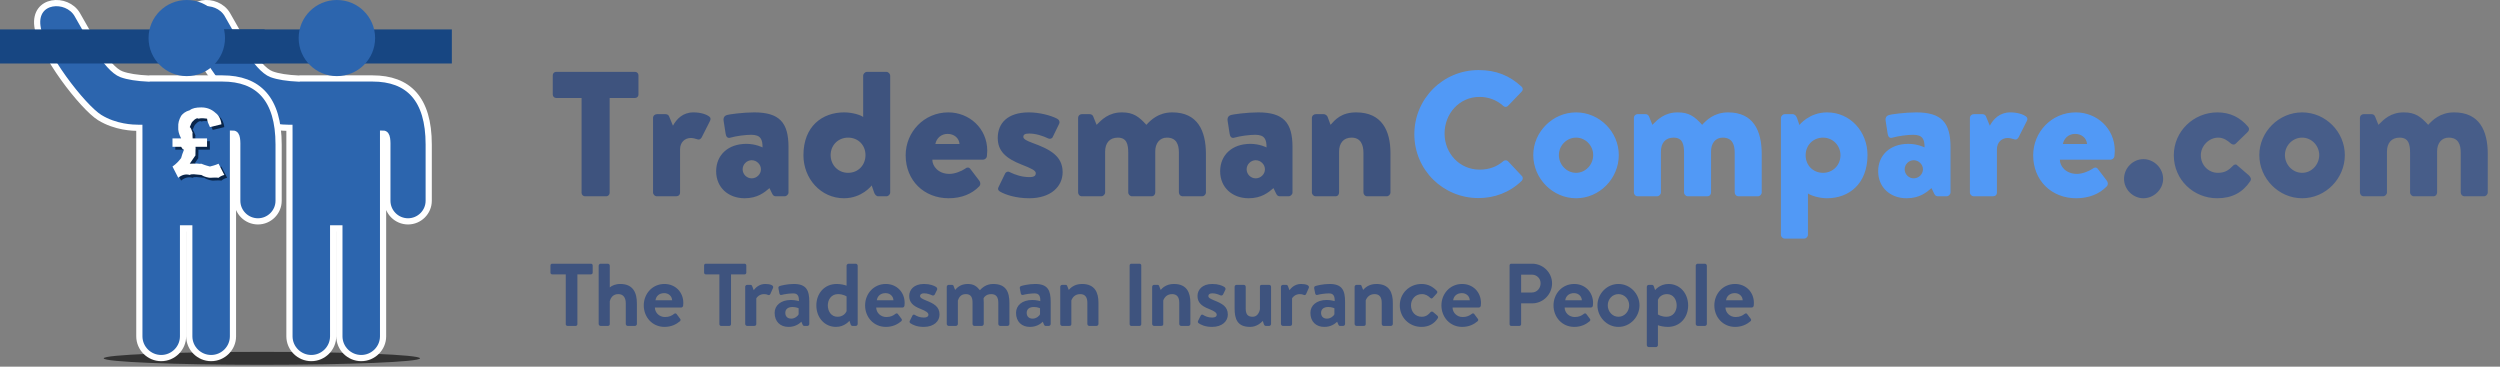 <?xml version="1.0" encoding="UTF-8"?>
<svg width="675px" height="99px" viewBox="0 0 675 99" version="1.1" xmlns="http://www.w3.org/2000/svg" xmlns:xlink="http://www.w3.org/1999/xlink">
    <rect x="0" y="0" width="675" height="99" fill="#808080" stroke="none"/>
    <title>tradesman-logo@1x</title>
    <g id="Compare-horizontal" stroke="none" stroke-width="1" fill="none" fill-rule="evenodd">
        <g id="logos-final" transform="translate(-910, -633)">
            <g id="tradesman-logo" transform="translate(910, 633)">
                <path d="M573.488,48.296 C573.488,45.368 575.888,42.968 578.72,42.968 C581.552,42.968 584.048,45.368 584.048,48.296 C584.048,51.128 581.552,53.528 578.72,53.528 C575.888,53.528 573.488,51.128 573.488,48.296 Z M586.928,41.912 C586.928,35.384 592.352,30.344 598.688,30.344 C602.192,30.344 604.88,31.736 606.992,34.232 C607.424,34.76 607.232,35.384 606.704,35.816 L603.584,38.84 C603.344,39.08 602.768,39.128 602.336,38.744 C601.424,37.928 600.32,37.16 598.928,37.16 C596.384,37.16 594.224,39.416 594.224,41.912 C594.224,44.6 596.288,46.664 598.832,46.664 C600.896,46.664 601.856,45.8 602.816,44.84 C603.2,44.36 603.776,44.264 604.064,44.648 L607.184,47.336 C607.664,47.816 607.952,48.344 607.568,48.92 C605.504,51.992 602.624,53.528 598.64,53.528 C592.304,53.528 586.928,48.584 586.928,41.912 Z M610.016,41.864 C610.016,35.624 615.248,30.344 621.584,30.344 C627.92,30.344 633.104,35.624 633.104,41.864 C633.104,48.2 627.92,53.528 621.584,53.528 C615.248,53.528 610.016,48.2 610.016,41.864 Z M616.928,41.864 C616.928,44.456 618.992,46.664 621.584,46.664 C624.128,46.664 626.192,44.456 626.192,41.864 C626.192,39.32 624.128,37.16 621.584,37.16 C618.992,37.16 616.928,39.32 616.928,41.864 Z M637.184,51.944 L637.184,31.88 C637.184,31.256 637.616,30.824 638.24,30.824 L640.352,30.824 C640.736,30.824 641.12,31.064 641.264,31.448 L642.176,33.704 C643.616,32.264 645.44,30.344 649.04,30.344 C652.112,30.344 653.6,31.496 655.616,33.704 C656.768,32.456 658.832,30.344 662.624,30.344 C669.44,30.344 671.696,35.288 671.696,41.576 L671.696,51.944 C671.696,52.52 671.216,53 670.64,53 L665.456,53 C664.832,53 664.4,52.52 664.4,51.944 L664.4,41.24 C664.4,38.984 663.728,37.16 661.136,37.16 C659.216,37.16 658.016,38.696 658.016,40.856 L658.016,51.944 C658.016,52.52 657.632,53 657.008,53 L651.776,53 C651.2,53 650.72,52.52 650.72,51.944 L650.72,41.24 C650.72,38.984 650.336,37.16 647.888,37.16 C645.632,37.16 644.48,38.696 644.48,40.952 L644.48,51.944 C644.48,52.52 643.952,53 643.424,53 L638.24,53 C637.616,53 637.184,52.52 637.184,51.944 Z" id=".com" fill="#475D89"></path>
                <path d="M381.872,36.248 C381.872,26.648 389.6,18.92 399.2,18.92 C404,18.92 407.552,20.408 410.816,23.384 C411.248,23.768 411.248,24.344 410.864,24.728 L407.12,28.616 C406.784,28.952 406.256,28.952 405.92,28.616 C403.952,26.888 401.792,26.168 399.44,26.168 C394.016,26.168 390.032,30.68 390.032,36.056 C390.032,41.384 394.064,45.8 399.488,45.8 C402.128,45.8 404.192,44.984 405.92,43.496 C406.256,43.208 406.88,43.208 407.168,43.544 L410.912,47.528 C411.248,47.864 411.2,48.488 410.864,48.824 C407.6,51.992 403.472,53.48 399.2,53.48 C389.6,53.48 381.872,45.848 381.872,36.248 Z M413.984,41.864 C413.984,35.624 419.216,30.344 425.552,30.344 C431.888,30.344 437.072,35.624 437.072,41.864 C437.072,48.2 431.888,53.528 425.552,53.528 C419.216,53.528 413.984,48.2 413.984,41.864 Z M420.896,41.864 C420.896,44.456 422.96,46.664 425.552,46.664 C428.096,46.664 430.16,44.456 430.16,41.864 C430.16,39.32 428.096,37.16 425.552,37.16 C422.96,37.16 420.896,39.32 420.896,41.864 Z M441.152,51.944 L441.152,31.88 C441.152,31.256 441.584,30.824 442.208,30.824 L444.32,30.824 C444.704,30.824 445.088,31.064 445.232,31.448 L446.144,33.704 C447.584,32.264 449.408,30.344 453.008,30.344 C456.08,30.344 457.568,31.496 459.584,33.704 C460.736,32.456 462.8,30.344 466.592,30.344 C473.408,30.344 475.664,35.288 475.664,41.576 L475.664,51.944 C475.664,52.52 475.184,53 474.608,53 L469.424,53 C468.8,53 468.368,52.52 468.368,51.944 L468.368,41.24 C468.368,38.984 467.696,37.16 465.104,37.16 C463.184,37.16 461.984,38.696 461.984,40.856 L461.984,51.944 C461.984,52.52 461.6,53 460.976,53 L455.744,53 C455.168,53 454.688,52.52 454.688,51.944 L454.688,41.24 C454.688,38.984 454.304,37.16 451.856,37.16 C449.6,37.16 448.448,38.696 448.448,40.952 L448.448,51.944 C448.448,52.52 447.92,53 447.392,53 L442.208,53 C441.584,53 441.152,52.52 441.152,51.944 Z M488.144,52.232 L488.144,63.368 C488.144,63.944 487.664,64.424 487.088,64.424 L481.904,64.424 C481.328,64.424 480.848,63.944 480.848,63.368 L480.848,31.88 C480.848,31.352 481.328,30.824 481.904,30.824 L484.064,30.824 C484.592,30.824 485.024,31.352 485.216,31.928 L485.84,33.752 C485.84,33.752 488.432,30.344 493.328,30.344 C499.568,30.344 504.224,35.528 504.224,41.864 C504.224,49.688 499.184,53.528 493.28,53.528 C491.12,53.528 488.864,52.76 488.144,52.232 Z M487.52,41.912 C487.52,44.6 489.488,46.664 492.224,46.664 C494.864,46.664 496.928,44.6 496.928,41.912 C496.928,39.272 494.864,37.16 492.224,37.16 C489.488,37.16 487.52,39.272 487.52,41.912 Z M507.104,46.232 C507.104,41.96 510.224,38.84 515.264,38.84 C517.76,38.84 519.632,39.8 519.632,39.8 C519.632,37.64 519.152,36.392 516.56,36.392 C515.024,36.392 512.432,36.728 510.992,37.16 C510.128,37.448 509.744,36.824 509.648,36.008 L509.12,32.6 C508.976,31.64 509.504,31.208 509.984,31.064 C510.512,30.872 514.4,30.344 517.376,30.344 C524.24,30.344 526.64,33.128 526.64,39.704 L526.64,51.944 C526.64,52.52 526.112,53 525.584,53 L523.232,53 C522.896,53 522.512,52.904 522.224,52.28 L521.504,50.792 C520.16,51.944 518.288,53.528 514.784,53.528 C510.416,53.528 507.104,50.648 507.104,46.232 Z M514.256,45.704 C514.256,47.048 515.36,48.152 516.704,48.152 C518.048,48.152 519.2,47.048 519.2,45.704 C519.2,44.408 518.048,43.256 516.704,43.256 C515.36,43.256 514.256,44.408 514.256,45.704 Z M531.872,51.944 L531.872,31.88 C531.872,31.256 532.352,30.824 532.928,30.824 L535.232,30.824 C535.808,30.824 536.096,31.112 536.24,31.496 L537.248,33.944 C538.208,32.168 539.888,30.344 542.768,30.344 C544.784,30.344 546.272,30.872 547.088,31.496 C547.472,31.784 547.472,32.264 547.232,32.696 L545.024,37.064 C544.784,37.496 544.4,37.832 543.776,37.592 C543.392,37.448 542.576,37.256 542.096,37.256 C540.416,37.256 539.168,38.456 539.168,40.328 L539.168,51.944 C539.168,52.616 538.784,53 537.968,53 L532.928,53 C532.352,53 531.872,52.52 531.872,51.944 Z M548.96,41.912 C548.96,35.672 553.904,30.344 560.48,30.344 C566.096,30.344 570.992,34.616 570.992,40.712 C570.992,41.048 570.944,41.816 570.896,42.152 C570.848,42.728 570.32,43.112 569.84,43.112 L556.16,43.112 C556.16,44.84 557.744,46.952 560.768,46.952 C562.208,46.952 564.032,46.232 564.992,45.56 C565.472,45.128 566.048,45.128 566.384,45.56 L568.832,48.776 C569.168,49.208 569.264,49.88 568.784,50.36 C566.864,52.328 564.08,53.528 560.576,53.528 C553.952,53.528 548.96,48.776 548.96,41.912 Z M556.976,38.888 L563.504,38.888 C563.408,37.4 562.16,36.152 560.288,36.152 C558.464,36.152 557.264,37.4 556.976,38.888 Z" id="Compare" fill="#5199F6"></path>
                <path d="M157.024,52.088 L157.024,26.456 L150.16,26.456 C149.632,26.456 149.248,26.024 149.248,25.544 L149.248,20.312 C149.248,19.832 149.632,19.4 150.16,19.4 L171.472,19.4 C172,19.4 172.384,19.832 172.384,20.312 L172.384,25.544 C172.384,26.024 172,26.456 171.472,26.456 L164.608,26.456 L164.608,52.088 C164.608,52.568 164.176,53 163.696,53 L157.936,53 C157.456,53 157.024,52.568 157.024,52.088 Z M176.32,51.944 L176.32,31.88 C176.32,31.256 176.8,30.824 177.376,30.824 L179.68,30.824 C180.256,30.824 180.544,31.112 180.688,31.496 L181.696,33.944 C182.656,32.168 184.336,30.344 187.216,30.344 C189.232,30.344 190.72,30.872 191.536,31.496 C191.92,31.784 191.92,32.264 191.68,32.696 L189.472,37.064 C189.232,37.496 188.848,37.832 188.224,37.592 C187.84,37.448 187.024,37.256 186.544,37.256 C184.864,37.256 183.616,38.456 183.616,40.328 L183.616,51.944 C183.616,52.616 183.232,53 182.416,53 L177.376,53 C176.8,53 176.32,52.52 176.32,51.944 Z M193.36,46.232 C193.36,41.96 196.48,38.84 201.52,38.84 C204.016,38.84 205.888,39.8 205.888,39.8 C205.888,37.64 205.408,36.392 202.816,36.392 C201.28,36.392 198.688,36.728 197.248,37.16 C196.384,37.448 196,36.824 195.904,36.008 L195.376,32.6 C195.232,31.64 195.76,31.208 196.24,31.064 C196.768,30.872 200.656,30.344 203.632,30.344 C210.496,30.344 212.896,33.128 212.896,39.704 L212.896,51.944 C212.896,52.52 212.368,53 211.84,53 L209.488,53 C209.152,53 208.768,52.904 208.48,52.28 L207.76,50.792 C206.416,51.944 204.544,53.528 201.04,53.528 C196.672,53.528 193.36,50.648 193.36,46.232 Z M200.512,45.704 C200.512,47.048 201.616,48.152 202.96,48.152 C204.304,48.152 205.456,47.048 205.456,45.704 C205.456,44.408 204.304,43.256 202.96,43.256 C201.616,43.256 200.512,44.408 200.512,45.704 Z M216.928,41.912 C216.928,34.088 222.016,30.344 227.92,30.344 C230.08,30.344 232.336,31.016 233.056,31.592 L233.056,20.456 C233.056,19.928 233.536,19.4 234.112,19.4 L239.296,19.4 C239.872,19.4 240.352,19.928 240.352,20.456 L240.352,51.944 C240.352,52.52 239.872,53 239.296,53 L237.136,53 C236.608,53 236.176,52.52 235.984,51.896 L235.36,50.072 C235.36,50.072 232.768,53.528 227.872,53.528 C221.632,53.528 216.928,48.248 216.928,41.912 Z M224.272,41.864 C224.272,44.6 226.336,46.664 228.976,46.664 C231.712,46.664 233.68,44.6 233.68,41.864 C233.68,39.176 231.712,37.16 228.976,37.16 C226.336,37.16 224.272,39.176 224.272,41.864 Z M244.528,41.912 C244.528,35.672 249.472,30.344 256.048,30.344 C261.664,30.344 266.56,34.616 266.56,40.712 C266.56,41.048 266.512,41.816 266.464,42.152 C266.416,42.728 265.888,43.112 265.408,43.112 L251.728,43.112 C251.728,44.84 253.312,46.952 256.336,46.952 C257.776,46.952 259.6,46.232 260.56,45.56 C261.04,45.128 261.616,45.128 261.952,45.56 L264.4,48.776 C264.736,49.208 264.832,49.88 264.352,50.36 C262.432,52.328 259.648,53.528 256.144,53.528 C249.52,53.528 244.528,48.776 244.528,41.912 Z M252.544,38.888 L259.072,38.888 C258.976,37.4 257.728,36.152 255.856,36.152 C254.032,36.152 252.832,37.4 252.544,38.888 Z M277.888,53.528 C274.288,53.528 271.408,52.568 269.968,51.704 C269.488,51.416 269.344,51.032 269.584,50.552 L271.36,46.904 C271.504,46.52 272.032,46.184 272.512,46.424 C274.288,47.288 275.968,47.816 277.984,47.816 C279.424,47.816 279.664,47.288 279.664,46.76 C279.664,46.04 278.464,45.464 275.872,44.456 C271.6,42.776 269.392,40.808 269.392,37.256 C269.392,33.272 272.032,30.344 277.792,30.344 C280.672,30.344 283.696,31.16 285.376,32.024 C285.952,32.312 286.24,32.888 285.952,33.464 L284.224,37.016 C284.08,37.4 283.504,37.592 283.072,37.4 C281.584,36.68 279.664,36.056 277.888,36.056 C276.64,36.056 276.304,36.392 276.304,36.968 C276.304,37.544 277.216,38.024 278.8,38.6 C283.264,40.232 286.912,42.008 286.912,46.472 C286.912,50.312 283.792,53.528 277.888,53.528 Z M291.088,51.944 L291.088,31.88 C291.088,31.256 291.52,30.824 292.144,30.824 L294.256,30.824 C294.64,30.824 295.024,31.064 295.168,31.448 L296.08,33.704 C297.52,32.264 299.344,30.344 302.944,30.344 C306.016,30.344 307.504,31.496 309.52,33.704 C310.672,32.456 312.736,30.344 316.528,30.344 C323.344,30.344 325.6,35.288 325.6,41.576 L325.6,51.944 C325.6,52.52 325.12,53 324.544,53 L319.36,53 C318.736,53 318.304,52.52 318.304,51.944 L318.304,41.24 C318.304,38.984 317.632,37.16 315.04,37.16 C313.12,37.16 311.92,38.696 311.92,40.856 L311.92,51.944 C311.92,52.52 311.536,53 310.912,53 L305.68,53 C305.104,53 304.624,52.52 304.624,51.944 L304.624,41.24 C304.624,38.984 304.24,37.16 301.792,37.16 C299.536,37.16 298.384,38.696 298.384,40.952 L298.384,51.944 C298.384,52.52 297.856,53 297.328,53 L292.144,53 C291.52,53 291.088,52.52 291.088,51.944 Z M329.44,46.232 C329.44,41.96 332.56,38.84 337.6,38.84 C340.096,38.84 341.968,39.8 341.968,39.8 C341.968,37.64 341.488,36.392 338.896,36.392 C337.36,36.392 334.768,36.728 333.328,37.16 C332.464,37.448 332.08,36.824 331.984,36.008 L331.456,32.6 C331.312,31.64 331.84,31.208 332.32,31.064 C332.848,30.872 336.736,30.344 339.712,30.344 C346.576,30.344 348.976,33.128 348.976,39.704 L348.976,51.944 C348.976,52.52 348.448,53 347.92,53 L345.568,53 C345.232,53 344.848,52.904 344.56,52.28 L343.84,50.792 C342.496,51.944 340.624,53.528 337.12,53.528 C332.752,53.528 329.44,50.648 329.44,46.232 Z M336.592,45.704 C336.592,47.048 337.696,48.152 339.04,48.152 C340.384,48.152 341.536,47.048 341.536,45.704 C341.536,44.408 340.384,43.256 339.04,43.256 C337.696,43.256 336.592,44.408 336.592,45.704 Z M354.208,51.944 L354.208,31.88 C354.208,31.256 354.688,30.824 355.264,30.824 L357.424,30.824 C357.76,30.824 358.192,31.064 358.432,31.496 L359.248,33.704 C360.448,32.36 362.128,30.344 366.16,30.344 C373.072,30.344 375.424,35.24 375.424,41.336 L375.424,51.944 C375.424,52.52 374.944,53 374.416,53 L369.184,53 C368.56,53 368.128,52.52 368.128,51.944 L368.128,41.24 C368.128,39.128 367.408,37.16 364.912,37.16 C362.704,37.16 361.552,38.696 361.552,40.952 L361.552,51.944 C361.552,52.424 361.312,53 360.544,53 L355.264,53 C354.688,53 354.208,52.52 354.208,51.944 Z" id="Tradesman" fill="#3E537E"></path>
                <path d="M152.752,87.544 L152.752,74.08 L149.08,74.08 C148.816,74.08 148.624,73.864 148.624,73.624 L148.624,71.656 C148.624,71.416 148.816,71.2 149.08,71.2 L159.568,71.2 C159.832,71.2 160.024,71.416 160.024,71.656 L160.024,73.624 C160.024,73.864 159.832,74.08 159.568,74.08 L155.896,74.08 L155.896,87.544 C155.896,87.784 155.68,88 155.44,88 L153.208,88 C152.968,88 152.752,87.784 152.752,87.544 Z M161.64,87.472 L161.64,71.728 C161.64,71.464 161.904,71.2 162.168,71.2 L164.112,71.2 C164.4,71.2 164.64,71.464 164.64,71.728 L164.64,77.608 C165.192,77.128 166.152,76.672 167.472,76.672 C171,76.672 171.96,79.12 171.96,81.904 L171.96,87.472 C171.96,87.76 171.696,88 171.432,88 L169.488,88 C169.2,88 168.96,87.76 168.96,87.472 L168.96,81.88 C168.96,80.344 168.264,79.408 166.944,79.408 C165.648,79.408 164.928,80.224 164.64,81.352 L164.64,87.472 C164.64,87.784 164.496,88 164.064,88 L162.168,88 C161.904,88 161.64,87.76 161.64,87.472 Z M173.816,82.456 C173.816,79.336 176.12,76.672 179.408,76.672 C182.288,76.672 184.496,78.808 184.496,81.808 C184.496,81.976 184.472,82.36 184.448,82.528 C184.424,82.816 184.16,83.032 183.92,83.032 L176.816,83.032 C176.84,84.4 177.968,85.6 179.576,85.6 C180.68,85.6 181.448,85.192 181.952,84.784 C182.216,84.568 182.504,84.544 182.672,84.784 L183.608,86.032 C183.8,86.248 183.824,86.512 183.56,86.752 C182.6,87.568 181.232,88.264 179.432,88.264 C176.12,88.264 173.816,85.624 173.816,82.456 Z M176.984,81.064 L181.472,81.064 C181.424,79.984 180.56,79.144 179.336,79.144 C177.992,79.144 177.128,79.96 176.984,81.064 Z M194.232,87.544 L194.232,74.08 L190.56,74.08 C190.296,74.08 190.104,73.864 190.104,73.624 L190.104,71.656 C190.104,71.416 190.296,71.2 190.56,71.2 L201.048,71.2 C201.312,71.2 201.504,71.416 201.504,71.656 L201.504,73.624 C201.504,73.864 201.312,74.08 201.048,74.08 L197.376,74.08 L197.376,87.544 C197.376,87.784 197.16,88 196.92,88 L194.688,88 C194.448,88 194.232,87.784 194.232,87.544 Z M201.2,87.472 L201.2,77.44 C201.2,77.128 201.464,76.912 201.728,76.912 L202.616,76.912 C202.88,76.912 203,77.032 203.096,77.272 L203.504,78.352 C203.888,77.8 204.92,76.672 206.624,76.672 C207.944,76.672 209.024,77.032 208.712,77.752 L207.992,79.384 C207.872,79.648 207.608,79.744 207.344,79.624 C207.08,79.504 206.816,79.408 206.312,79.408 C205.112,79.408 204.392,80.176 204.2,80.56 L204.2,87.472 C204.2,87.88 203.936,88 203.576,88 L201.728,88 C201.464,88 201.2,87.76 201.2,87.472 Z M209.152,84.472 C209.152,82.504 210.76,80.992 213.568,80.992 C214.696,80.992 215.704,81.304 215.704,81.304 C215.752,79.888 215.344,79.216 214.168,79.216 C213.16,79.216 211.696,79.432 211.048,79.624 C210.688,79.744 210.472,79.48 210.424,79.144 L210.184,77.896 C210.088,77.488 210.304,77.296 210.544,77.224 C210.784,77.128 212.536,76.672 214.336,76.672 C217.792,76.672 218.512,78.472 218.512,81.496 L218.512,87.472 C218.512,87.76 218.272,88 217.984,88 L217.168,88 C216.976,88 216.832,87.928 216.688,87.616 L216.376,86.872 C215.728,87.496 214.624,88.264 212.896,88.264 C210.688,88.264 209.152,86.848 209.152,84.472 Z M212.032,84.472 C212.032,85.408 212.608,86.032 213.64,86.032 C214.624,86.032 215.488,85.264 215.632,84.856 L215.632,83.224 C215.632,83.224 214.888,82.888 214,82.888 C212.728,82.888 212.032,83.488 212.032,84.472 Z M220.416,82.456 C220.416,79.216 222.6,76.672 225.912,76.672 C227.016,76.672 228.072,76.936 228.576,77.128 L228.576,71.728 C228.576,71.464 228.84,71.2 229.104,71.2 L231.048,71.2 C231.336,71.2 231.576,71.464 231.576,71.728 L231.576,87.472 C231.576,87.76 231.336,88 231.048,88 L230.16,88 C229.896,88 229.728,87.784 229.632,87.472 L229.344,86.608 C229.344,86.608 228.072,88.264 225.72,88.264 C222.696,88.264 220.416,85.816 220.416,82.456 Z M228.576,83.992 L228.576,80.032 C228.576,80.032 227.664,79.408 226.272,79.408 C224.448,79.408 223.512,80.896 223.512,82.456 C223.512,84.016 224.4,85.528 226.128,85.528 C227.568,85.528 228.336,84.616 228.576,83.992 Z M233.576,82.456 C233.576,79.336 235.88,76.672 239.168,76.672 C242.048,76.672 244.256,78.808 244.256,81.808 C244.256,81.976 244.232,82.36 244.208,82.528 C244.184,82.816 243.92,83.032 243.68,83.032 L236.576,83.032 C236.6,84.4 237.728,85.6 239.336,85.6 C240.44,85.6 241.208,85.192 241.712,84.784 C241.976,84.568 242.264,84.544 242.432,84.784 L243.368,86.032 C243.56,86.248 243.584,86.512 243.32,86.752 C242.36,87.568 240.992,88.264 239.192,88.264 C235.88,88.264 233.576,85.624 233.576,82.456 Z M236.744,81.064 L241.232,81.064 C241.184,79.984 240.32,79.144 239.096,79.144 C237.752,79.144 236.888,79.96 236.744,81.064 Z M249.4,88.264 C247.552,88.264 246.4,87.688 245.776,87.256 C245.632,87.16 245.512,86.896 245.632,86.656 L246.352,85.216 C246.472,84.952 246.736,84.856 247,85.024 C247.504,85.336 248.296,85.744 249.448,85.744 C250.288,85.744 250.672,85.432 250.672,84.952 C250.672,84.448 250.048,83.992 248.584,83.416 C246.448,82.6 245.488,81.592 245.488,79.912 C245.488,78.232 246.76,76.672 249.472,76.672 C251.104,76.672 252.16,77.104 252.76,77.488 C253,77.68 253.144,77.968 253,78.256 L252.376,79.528 C252.208,79.792 251.92,79.84 251.68,79.744 C251.152,79.504 250.384,79.192 249.472,79.192 C248.728,79.192 248.416,79.552 248.416,79.912 C248.416,80.416 248.968,80.68 250,81.112 C252.136,81.976 253.672,82.744 253.672,84.952 C253.672,86.704 252.184,88.264 249.4,88.264 Z M255.624,87.472 L255.624,77.44 C255.624,77.128 255.888,76.912 256.152,76.912 L257.016,76.912 C257.256,76.912 257.424,77.032 257.472,77.224 L257.88,78.28 C258.336,77.752 259.32,76.672 261.264,76.672 C262.872,76.672 263.664,77.248 264.576,78.352 C265.056,77.848 266.16,76.672 268.152,76.672 C271.704,76.672 272.544,78.928 272.544,81.808 L272.544,87.472 C272.544,87.76 272.304,88 271.992,88 L270.072,88 C269.784,88 269.544,87.76 269.544,87.472 L269.544,81.736 C269.544,80.296 269.016,79.408 267.624,79.408 C266.016,79.408 265.56,80.56 265.56,80.56 C265.56,80.56 265.608,81.112 265.608,81.616 L265.608,87.472 C265.608,87.76 265.344,88 265.08,88 L263.112,88 C262.8,88 262.584,87.76 262.584,87.472 L262.584,81.736 C262.584,80.296 262.176,79.408 260.76,79.408 C259.392,79.408 258.888,80.368 258.624,81.136 L258.624,87.472 C258.624,87.76 258.36,88 258.096,88 L256.152,88 C255.888,88 255.624,87.76 255.624,87.472 Z M274.328,84.472 C274.328,82.504 275.936,80.992 278.744,80.992 C279.872,80.992 280.88,81.304 280.88,81.304 C280.928,79.888 280.52,79.216 279.344,79.216 C278.336,79.216 276.872,79.432 276.224,79.624 C275.864,79.744 275.648,79.48 275.6,79.144 L275.36,77.896 C275.264,77.488 275.48,77.296 275.72,77.224 C275.96,77.128 277.712,76.672 279.512,76.672 C282.968,76.672 283.688,78.472 283.688,81.496 L283.688,87.472 C283.688,87.76 283.448,88 283.16,88 L282.344,88 C282.152,88 282.008,87.928 281.864,87.616 L281.552,86.872 C280.904,87.496 279.8,88.264 278.072,88.264 C275.864,88.264 274.328,86.848 274.328,84.472 Z M277.208,84.472 C277.208,85.408 277.784,86.032 278.816,86.032 C279.8,86.032 280.664,85.264 280.808,84.856 L280.808,83.224 C280.808,83.224 280.064,82.888 279.176,82.888 C277.904,82.888 277.208,83.488 277.208,84.472 Z M286.264,87.472 L286.264,77.44 C286.264,77.128 286.528,76.912 286.792,76.912 L287.704,76.912 C287.968,76.912 288.088,77.032 288.16,77.248 L288.568,78.28 C288.976,77.824 290.008,76.672 292.144,76.672 C295.672,76.672 296.584,79.048 296.584,81.736 L296.584,87.472 C296.584,87.76 296.32,88 296.056,88 L294.112,88 C293.824,88 293.584,87.76 293.584,87.472 L293.584,81.736 C293.584,80.296 293.008,79.408 291.664,79.408 C290.224,79.408 289.528,80.368 289.264,81.136 L289.264,87.472 C289.264,87.88 289.096,88 288.568,88 L286.792,88 C286.528,88 286.264,87.76 286.264,87.472 Z M305,87.544 L305,71.656 C305,71.416 305.216,71.2 305.456,71.2 L307.688,71.2 C307.928,71.2 308.144,71.416 308.144,71.656 L308.144,87.544 C308.144,87.784 307.928,88 307.688,88 L305.456,88 C305.216,88 305,87.784 305,87.544 Z M311.08,87.472 L311.08,77.44 C311.08,77.128 311.344,76.912 311.608,76.912 L312.52,76.912 C312.784,76.912 312.904,77.032 312.976,77.248 L313.384,78.28 C313.792,77.824 314.824,76.672 316.96,76.672 C320.488,76.672 321.4,79.048 321.4,81.736 L321.4,87.472 C321.4,87.76 321.136,88 320.872,88 L318.928,88 C318.64,88 318.4,87.76 318.4,87.472 L318.4,81.736 C318.4,80.296 317.824,79.408 316.48,79.408 C315.04,79.408 314.344,80.368 314.08,81.136 L314.08,87.472 C314.08,87.88 313.912,88 313.384,88 L311.608,88 C311.344,88 311.08,87.76 311.08,87.472 Z M327.24,88.264 C325.392,88.264 324.24,87.688 323.616,87.256 C323.472,87.16 323.352,86.896 323.472,86.656 L324.192,85.216 C324.312,84.952 324.576,84.856 324.84,85.024 C325.344,85.336 326.136,85.744 327.288,85.744 C328.128,85.744 328.512,85.432 328.512,84.952 C328.512,84.448 327.888,83.992 326.424,83.416 C324.288,82.6 323.328,81.592 323.328,79.912 C323.328,78.232 324.6,76.672 327.312,76.672 C328.944,76.672 330,77.104 330.6,77.488 C330.84,77.68 330.984,77.968 330.84,78.256 L330.216,79.528 C330.048,79.792 329.76,79.84 329.52,79.744 C328.992,79.504 328.224,79.192 327.312,79.192 C326.568,79.192 326.256,79.552 326.256,79.912 C326.256,80.416 326.808,80.68 327.84,81.112 C329.976,81.976 331.512,82.744 331.512,84.952 C331.512,86.704 330.024,88.264 327.24,88.264 Z M333.344,83.32 L333.344,77.44 C333.344,77.128 333.584,76.912 333.872,76.912 L335.816,76.912 C336.104,76.912 336.344,77.128 336.344,77.44 L336.344,83.32 C336.344,84.784 336.848,85.528 338.216,85.528 C339.44,85.528 340.016,84.424 340.184,83.464 L340.184,77.44 C340.184,77.008 340.328,76.912 340.784,76.912 L342.656,76.912 C342.944,76.912 343.184,77.128 343.184,77.44 L343.184,87.472 C343.184,87.76 342.944,88 342.656,88 L341.792,88 C341.528,88 341.336,87.808 341.264,87.592 L340.952,86.656 C340.376,87.256 339.224,88.264 337.52,88.264 C334.088,88.264 333.344,86.128 333.344,83.32 Z M345.856,87.472 L345.856,77.44 C345.856,77.128 346.12,76.912 346.384,76.912 L347.272,76.912 C347.536,76.912 347.656,77.032 347.752,77.272 L348.16,78.352 C348.544,77.8 349.576,76.672 351.28,76.672 C352.6,76.672 353.68,77.032 353.368,77.752 L352.648,79.384 C352.528,79.648 352.264,79.744 352,79.624 C351.736,79.504 351.472,79.408 350.968,79.408 C349.768,79.408 349.048,80.176 348.856,80.56 L348.856,87.472 C348.856,87.88 348.592,88 348.232,88 L346.384,88 C346.12,88 345.856,87.76 345.856,87.472 Z M353.808,84.472 C353.808,82.504 355.416,80.992 358.224,80.992 C359.352,80.992 360.36,81.304 360.36,81.304 C360.408,79.888 360,79.216 358.824,79.216 C357.816,79.216 356.352,79.432 355.704,79.624 C355.344,79.744 355.128,79.48 355.08,79.144 L354.84,77.896 C354.744,77.488 354.96,77.296 355.2,77.224 C355.44,77.128 357.192,76.672 358.992,76.672 C362.448,76.672 363.168,78.472 363.168,81.496 L363.168,87.472 C363.168,87.76 362.928,88 362.64,88 L361.824,88 C361.632,88 361.488,87.928 361.344,87.616 L361.032,86.872 C360.384,87.496 359.28,88.264 357.552,88.264 C355.344,88.264 353.808,86.848 353.808,84.472 Z M356.688,84.472 C356.688,85.408 357.264,86.032 358.296,86.032 C359.28,86.032 360.144,85.264 360.288,84.856 L360.288,83.224 C360.288,83.224 359.544,82.888 358.656,82.888 C357.384,82.888 356.688,83.488 356.688,84.472 Z M365.744,87.472 L365.744,77.44 C365.744,77.128 366.008,76.912 366.272,76.912 L367.184,76.912 C367.448,76.912 367.568,77.032 367.64,77.248 L368.048,78.28 C368.456,77.824 369.488,76.672 371.624,76.672 C375.152,76.672 376.064,79.048 376.064,81.736 L376.064,87.472 C376.064,87.76 375.8,88 375.536,88 L373.592,88 C373.304,88 373.064,87.76 373.064,87.472 L373.064,81.736 C373.064,80.296 372.488,79.408 371.144,79.408 C369.704,79.408 369.008,80.368 368.744,81.136 L368.744,87.472 C368.744,87.88 368.576,88 368.048,88 L366.272,88 C366.008,88 365.744,87.76 365.744,87.472 Z M377.944,82.456 C377.944,79.192 380.536,76.672 383.824,76.672 C385.552,76.672 386.896,77.416 387.952,78.544 C388.192,78.784 388.072,79.096 387.832,79.336 L386.824,80.44 C386.584,80.704 386.32,80.584 386.104,80.368 C385.576,79.864 384.928,79.408 383.896,79.408 C382.168,79.408 380.968,80.752 380.968,82.456 C380.968,84.184 382.144,85.528 383.872,85.528 C385.096,85.528 385.744,84.856 386.224,84.304 C386.392,84.112 386.728,84.064 386.92,84.232 L388,85.144 C388.264,85.384 388.384,85.648 388.192,85.936 C387.256,87.4 385.768,88.264 383.8,88.264 C380.56,88.264 377.944,85.792 377.944,82.456 Z M389.184,82.456 C389.184,79.336 391.488,76.672 394.776,76.672 C397.656,76.672 399.864,78.808 399.864,81.808 C399.864,81.976 399.84,82.36 399.816,82.528 C399.792,82.816 399.528,83.032 399.288,83.032 L392.184,83.032 C392.208,84.4 393.336,85.6 394.944,85.6 C396.048,85.6 396.816,85.192 397.32,84.784 C397.584,84.568 397.872,84.544 398.04,84.784 L398.976,86.032 C399.168,86.248 399.192,86.512 398.928,86.752 C397.968,87.568 396.6,88.264 394.8,88.264 C391.488,88.264 389.184,85.624 389.184,82.456 Z M392.352,81.064 L396.84,81.064 C396.792,79.984 395.928,79.144 394.704,79.144 C393.36,79.144 392.496,79.96 392.352,81.064 Z M407.584,87.544 L407.584,71.656 C407.584,71.416 407.776,71.2 408.04,71.2 L413.68,71.2 C416.632,71.2 419.056,73.6 419.056,76.504 C419.056,79.48 416.632,81.904 413.704,81.904 L410.704,81.904 L410.704,87.544 C410.704,87.784 410.488,88 410.248,88 L408.04,88 C407.776,88 407.584,87.784 407.584,87.544 Z M410.704,78.976 L413.584,78.976 C414.928,78.976 415.96,77.896 415.96,76.48 C415.96,75.16 414.928,74.152 413.584,74.152 L410.704,74.152 L410.704,78.976 Z M419.448,82.456 C419.448,79.336 421.752,76.672 425.04,76.672 C427.92,76.672 430.128,78.808 430.128,81.808 C430.128,81.976 430.104,82.36 430.08,82.528 C430.056,82.816 429.792,83.032 429.552,83.032 L422.448,83.032 C422.472,84.4 423.6,85.6 425.208,85.6 C426.312,85.6 427.08,85.192 427.584,84.784 C427.848,84.568 428.136,84.544 428.304,84.784 L429.24,86.032 C429.432,86.248 429.456,86.512 429.192,86.752 C428.232,87.568 426.864,88.264 425.064,88.264 C421.752,88.264 419.448,85.624 419.448,82.456 Z M422.616,81.064 L427.104,81.064 C427.056,79.984 426.192,79.144 424.968,79.144 C423.624,79.144 422.76,79.96 422.616,81.064 Z M431.312,82.432 C431.312,79.312 433.856,76.672 436.976,76.672 C440.12,76.672 442.664,79.312 442.664,82.432 C442.664,85.6 440.12,88.264 436.976,88.264 C433.856,88.264 431.312,85.6 431.312,82.432 Z M434.096,82.432 C434.096,84.136 435.368,85.528 436.976,85.528 C438.584,85.528 439.88,84.136 439.88,82.432 C439.88,80.752 438.584,79.408 436.976,79.408 C435.368,79.408 434.096,80.752 434.096,82.432 Z M455.8,82.48 C455.8,85.72 453.616,88.264 450.304,88.264 C449.2,88.264 448.144,88 447.64,87.808 L447.64,93.184 C447.64,93.448 447.376,93.712 447.112,93.712 L445.168,93.712 C444.88,93.712 444.64,93.448 444.64,93.184 L444.64,77.44 C444.64,77.152 444.88,76.912 445.168,76.912 L446.056,76.912 C446.32,76.912 446.488,77.128 446.584,77.44 L446.872,78.328 C446.872,78.328 448.144,76.672 450.496,76.672 C453.52,76.672 455.8,79.12 455.8,82.48 Z M447.64,80.944 L447.64,84.904 C447.64,84.904 448.552,85.528 449.944,85.528 C451.768,85.528 452.704,84.04 452.704,82.48 C452.704,80.92 451.816,79.408 450.088,79.408 C448.648,79.408 447.88,80.32 447.64,80.944 Z M457.848,87.472 L457.848,71.728 C457.848,71.464 458.112,71.2 458.376,71.2 L460.32,71.2 C460.584,71.2 460.848,71.464 460.848,71.728 L460.848,87.472 C460.848,87.76 460.584,88 460.32,88 L458.376,88 C458.112,88 457.848,87.76 457.848,87.472 Z M462.872,82.456 C462.872,79.336 465.176,76.672 468.464,76.672 C471.344,76.672 473.552,78.808 473.552,81.808 C473.552,81.976 473.528,82.36 473.504,82.528 C473.48,82.816 473.216,83.032 472.976,83.032 L465.872,83.032 C465.896,84.4 467.024,85.6 468.632,85.6 C469.736,85.6 470.504,85.192 471.008,84.784 C471.272,84.568 471.56,84.544 471.728,84.784 L472.664,86.032 C472.856,86.248 472.88,86.512 472.616,86.752 C471.656,87.568 470.288,88.264 468.488,88.264 C465.176,88.264 462.872,85.624 462.872,82.456 Z M466.04,81.064 L470.528,81.064 C470.48,79.984 469.616,79.144 468.392,79.144 C467.048,79.144 466.184,79.96 466.04,81.064 Z" id="The-Tradesman-Insura" fill="#3E537E"></path>
                <g id="Group-9">
                    <g id="Group-4">
                        <path d="M70.7,95 C47.117,95 28,95.783 28,96.75 C28,97.717 47.117,98.5 70.7,98.5 C94.283,98.5 113.4,97.717 113.4,96.75 C113.4,95.783 94.283,95 70.7,95" id="Fill-3744" fill="#333333"></path>
                        <path d="M78.147,34.511 L77.95,34.511 C76.456,34.505 71.737,34.388 67.441,31.738 C62.944,28.965 51.557,14.387 50.623,7.037 C49.689,-0.314 58.592,-0.828 61.371,3.908 C64.149,8.643 69.158,18.52 73.346,20.057 C75.073,20.691 77.534,21.08 80.729,21.223 L80.852,21.198 L80.852,21.198 L80.996,21.183 L100.586,21.183 C110.251,21.183 115.752,26.67 115.752,39.008 L115.752,39.008 L115.752,54.211 C115.752,57.268 113.24,59.769 110.17,59.769 C107.099,59.769 104.588,57.268 104.588,54.211 L104.588,54.211 L104.588,40.266 C104.598,38.172 104.72,36.072 103.429,36.072 L103.429,36.072 L103.429,90.806 C103.429,94.035 100.776,96.678 97.532,96.678 C94.288,96.678 91.634,94.035 91.634,90.806 L91.634,90.806 L91.634,61.656 L89.948,61.656 L89.948,61.656 L89.948,90.806 C89.948,94.035 87.294,96.678 84.05,96.678 C80.806,96.678 78.152,94.035 78.152,90.806 L78.152,90.806 L78.152,35.873 C78.152,35.602 78.15,35.306 78.149,34.991 L78.147,34.511 L78.147,34.511 Z" id="Fill-4268" stroke="#FFFFFF" stroke-width="1.672" fill="#2C65AE"></path>
                        <rect id="Rectangle" fill="#174682" x="50.555" y="7.944" width="71.445" height="9.198"></rect>
                        <path d="M90.959,20.551 C85.258,20.551 80.637,15.951 80.637,10.276 C80.637,4.601 85.258,0 90.959,0 C96.659,0 101.28,4.601 101.28,10.276 C101.28,15.951 96.659,20.551 90.959,20.551 Z" id="Path" fill="#2C65AE"></path>
                        <path d="M37.62,34.511 L37.422,34.511 C35.928,34.505 31.21,34.388 26.913,31.738 C22.416,28.965 11.029,14.387 10.096,7.037 C9.162,-0.314 18.065,-0.828 20.843,3.908 C23.622,8.643 28.631,18.52 32.818,20.057 C34.546,20.691 37.007,21.08 40.202,21.223 L40.325,21.198 L40.325,21.198 L40.468,21.183 L60.059,21.183 C69.724,21.183 75.225,26.67 75.225,39.008 L75.225,39.008 L75.225,54.211 C75.225,57.268 72.712,59.769 69.643,59.769 C66.572,59.769 64.061,57.268 64.061,54.211 L64.061,54.211 L64.061,40.266 C64.07,38.172 64.193,36.072 62.902,36.072 L62.902,36.072 L62.902,90.806 C62.902,94.035 60.248,96.678 57.004,96.678 C53.761,96.678 51.107,94.035 51.107,90.806 L51.107,90.806 L51.107,61.656 L49.42,61.656 L49.42,61.656 L49.42,90.806 C49.42,94.035 46.767,96.678 43.523,96.678 C40.279,96.678 37.625,94.035 37.625,90.806 L37.625,90.806 L37.625,35.873 C37.624,35.602 37.623,35.306 37.622,34.991 L37.62,34.511 L37.62,34.511 Z" id="Fill-4268" stroke="#FFFFFF" stroke-width="1.672" fill="#2C65AE"></path>
                        <rect id="Rectangle" fill="#174682" x="0" y="7.944" width="71.445" height="9.198"></rect>
                        <path d="M50.432,20.551 C44.731,20.551 40.11,15.951 40.11,10.276 C40.11,4.601 44.731,0 50.432,0 C56.132,0 60.753,4.601 60.753,10.276 C60.753,15.951 56.132,20.551 50.432,20.551 Z" id="Path" fill="#2C65AE"></path>
                    </g>
                    <g id="Group-20" transform="translate(46.571, 29)">
                        <path d="M13.206,15.962 L14.762,19.002 C14.276,19.12 13.713,19.331 13.206,19.762 C12.442,19.655 11.825,19.736 10.873,19.762 C10.462,19.736 9.435,19.557 8.54,19.002 C6.874,18.839 5.926,18.659 5.429,19.002 C4.27,18.659 3.208,19.027 2.317,19.762 L0.762,16.722 C1.732,16.048 2.426,15.326 3.095,14.442 C3.274,13.796 3.488,13.07 3.873,12.162 C3.488,12.147 3.471,11.911 3.095,11.402 L0.762,11.402 L0.762,9.122 L3.095,9.122 C2.431,7.903 2.256,6.907 2.317,6.082 C2.256,4.988 2.509,4.117 3.095,3.042 C3.528,2.467 4.244,1.838 5.429,1.522 C6.109,0.975 7.123,0.762 8.54,0.762 C9.907,0.762 11.248,1.176 12.429,2.282 C13.246,2.843 13.857,4.035 13.984,5.322 L10.873,6.082 C10.458,5.193 10.165,4.543 10.095,3.802 C9.313,3.753 8.779,3.556 7.762,3.802 C7.465,3.556 6.896,3.779 6.206,4.562 C5.997,4.677 5.769,5.236 5.429,6.082 C5.769,6.266 5.83,6.732 6.206,7.602 C6.075,7.885 6.228,8.411 6.206,9.122 L10.095,9.122 L10.095,11.402 L6.984,11.402 C7.014,11.843 7.028,12.027 6.984,12.162 C7.028,12.868 6.901,13.48 6.984,13.682 C6.389,14.595 5.861,15.331 5.429,15.962 C5.538,16.005 6.128,15.89 6.984,15.962 C7.132,15.89 7.403,15.907 7.762,15.962 C7.762,15.958 8.107,16.039 8.54,15.962 C9.719,16.45 10.418,16.583 10.873,16.722 C11.459,16.583 12.328,16.352 13.206,15.962" id="Fill-3680" fill="#09254A"></path>
                        <path d="M12.444,15.2 L14,18.24 C13.514,18.359 12.951,18.569 12.444,19 C11.68,18.893 11.063,18.974 10.111,19 C9.7,18.974 8.673,18.795 7.778,18.24 C6.112,18.077 5.164,17.897 4.667,18.24 C3.508,17.897 2.446,18.265 1.556,19 L0,15.96 C0.97,15.287 1.664,14.564 2.333,13.68 C2.512,13.035 2.726,12.308 3.111,11.4 C2.726,11.385 2.709,11.149 2.333,10.64 L0,10.64 L0,8.36 L2.333,8.36 C1.668,7.141 1.494,6.145 1.556,5.32 C1.494,4.226 1.747,3.355 2.333,2.28 C2.766,1.705 3.482,1.076 4.667,0.76 C5.348,0.213 6.362,0 7.778,0 C9.145,0 10.486,0.415 11.667,1.52 C12.483,2.081 13.095,3.273 13.222,4.56 L10.111,5.32 C9.696,4.431 9.403,3.782 9.333,3.04 C8.551,2.991 8.017,2.794 7,3.04 C6.703,2.794 6.134,3.017 5.444,3.8 C5.235,3.915 5.006,4.474 4.667,5.32 C5.006,5.504 5.068,5.97 5.444,6.84 C5.313,7.124 5.466,7.649 5.444,8.36 L9.333,8.36 L9.333,10.64 L6.222,10.64 C6.252,11.081 6.266,11.265 6.222,11.4 C6.266,12.106 6.139,12.718 6.222,12.92 C5.628,13.833 5.099,14.569 4.667,15.2 C4.776,15.243 5.365,15.128 6.222,15.2 C6.37,15.128 6.642,15.145 7,15.2 C7,15.197 7.345,15.277 7.778,15.2 C8.957,15.688 9.656,15.821 10.111,15.96 C10.697,15.821 11.566,15.59 12.444,15.2" id="Fill-3681" fill="#FFFFFF"></path>
                    </g>
                </g>
            </g>
        </g>
    </g>
</svg>